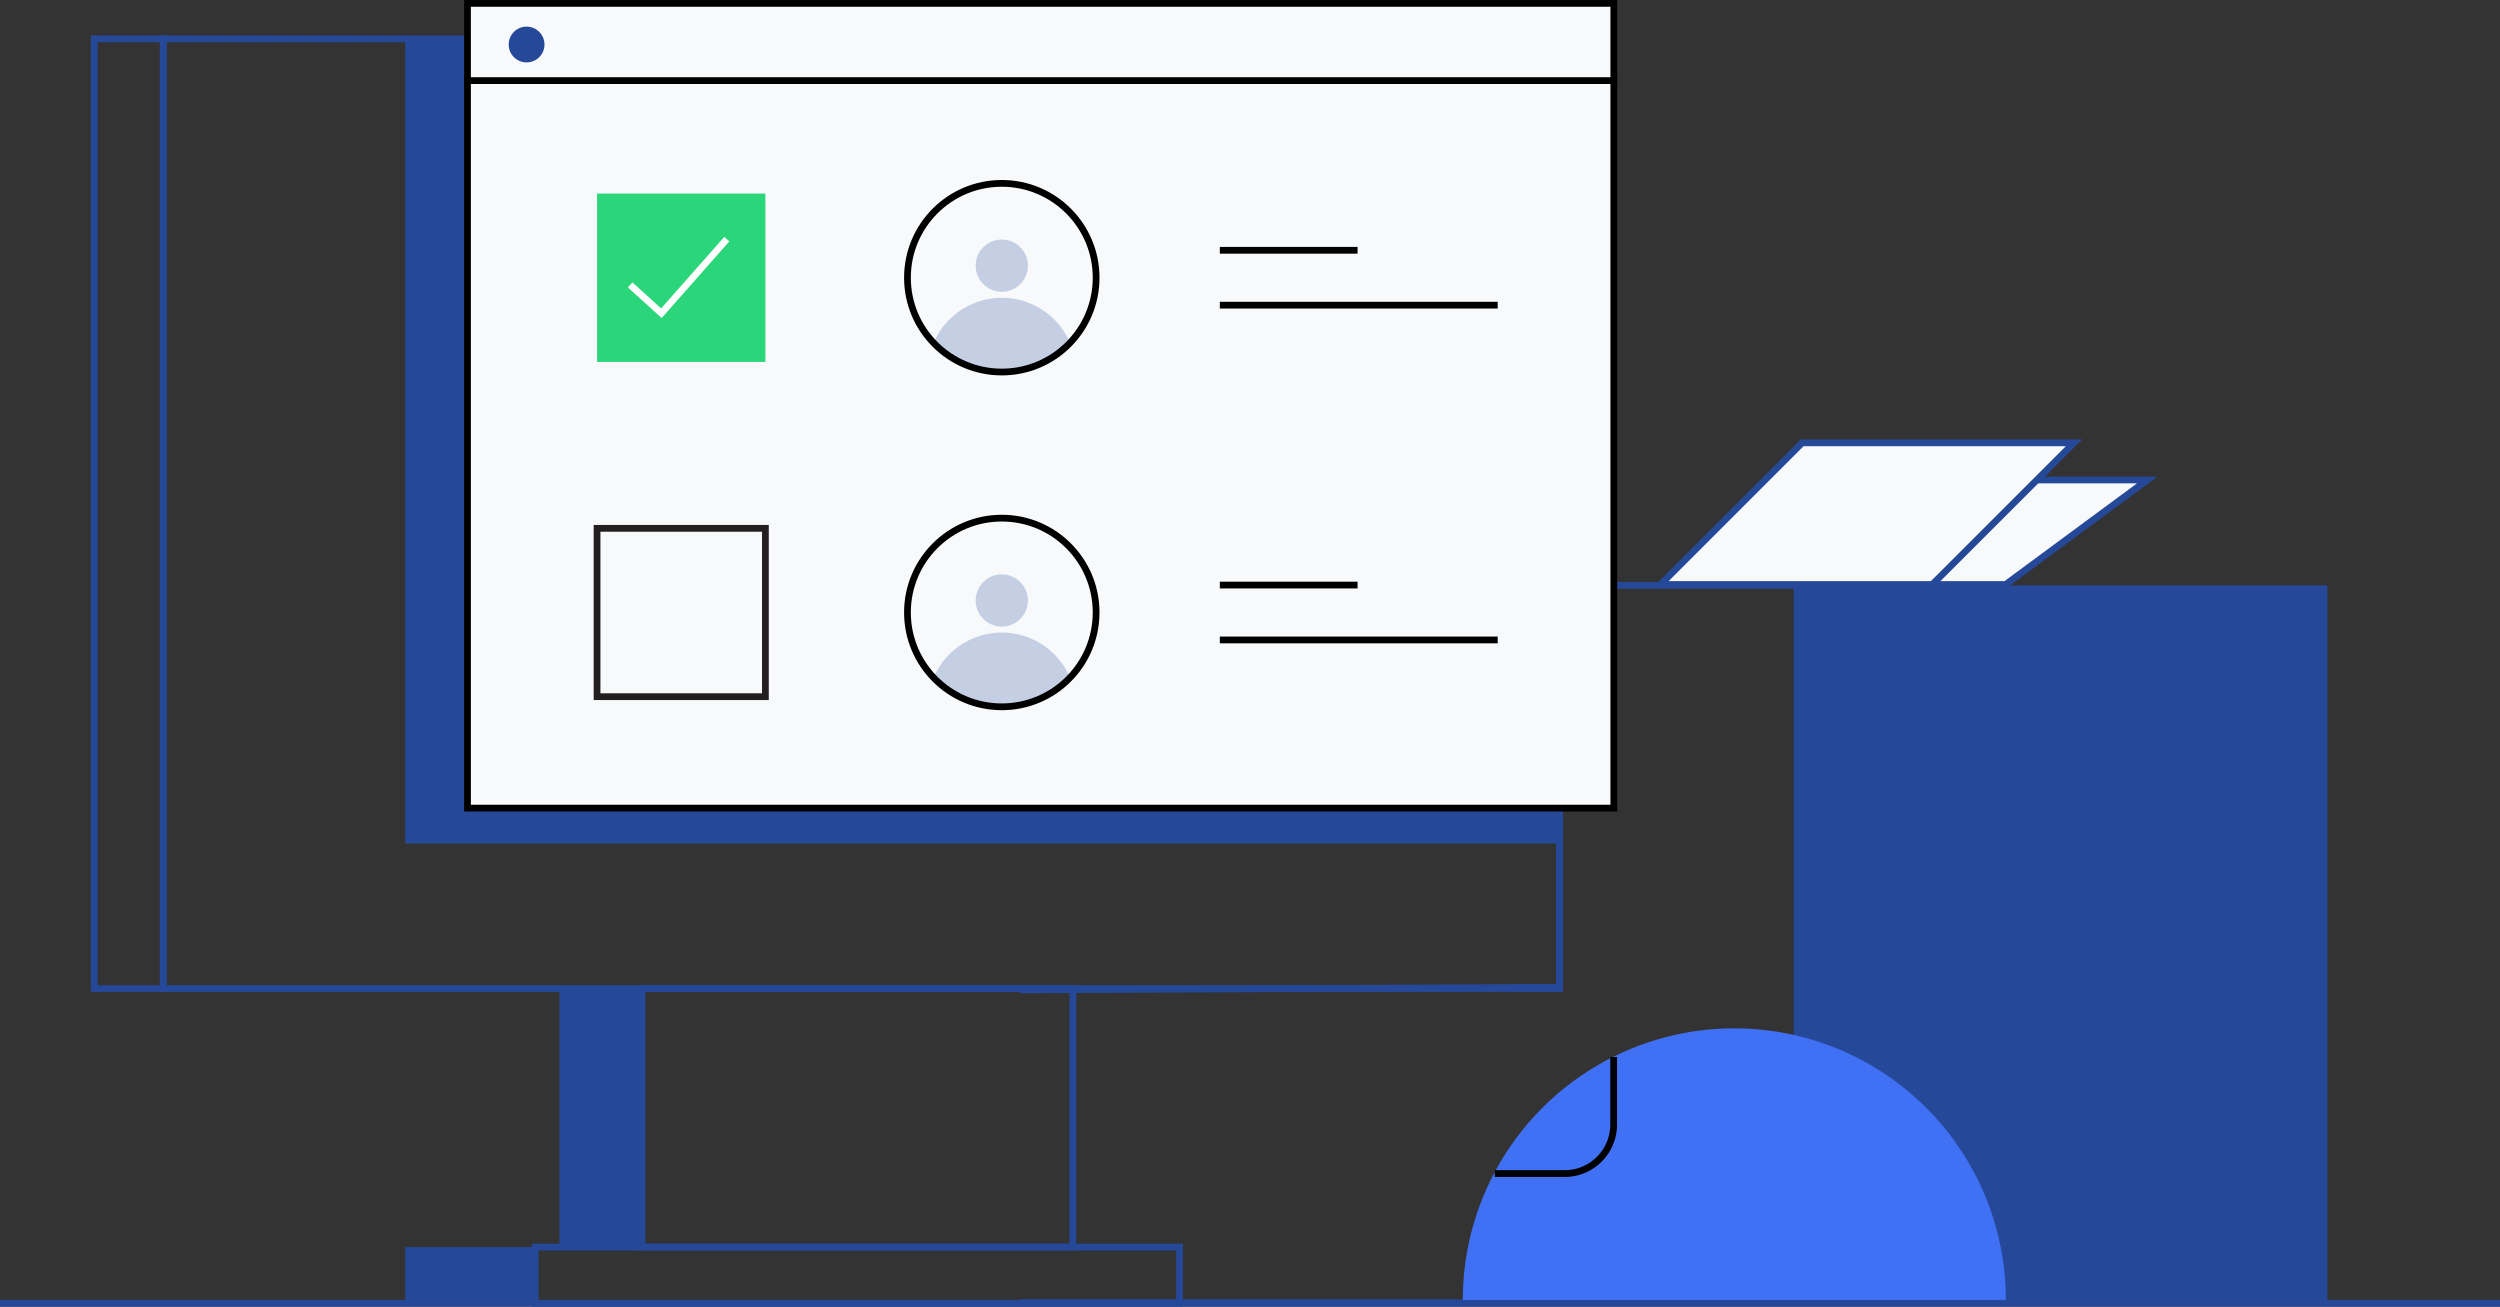 <svg xmlns="http://www.w3.org/2000/svg" viewBox="0 0 444.18 232.16"><rect x="0" y="0" width="444.18" height="232.16" fill="#333333" stroke="none"/><title>Voting submitted</title><g id="Layer_2" data-name="Layer 2"><g id="Layer_1-2" data-name="Layer 1"><polyline points="181.26 175.87 277.09 175.41 277.09 104 319.3 104 319.3 231.44 181.26 231.44" fill="none" stroke="#254898" stroke-miterlimit="10" stroke-width="1.2"/><rect x="319.3" y="104" width="94.21" height="127.44" fill="#254898"/><polygon points="333.21 85.28 308.04 103.85 356.34 103.85 381.51 85.28 333.21 85.28" fill="#f7f9fb" stroke="#254898" stroke-miterlimit="10" stroke-width="1.2"/><polygon points="320.19 78.68 295.02 103.85 343.31 103.85 368.49 78.68 320.19 78.68" fill="#f7f9fb" stroke="#254898" stroke-miterlimit="10" stroke-width="1.2"/><rect x="29.01" y="6.9" width="248.08" height="168.74" fill="none" stroke="#254898" stroke-miterlimit="10" stroke-width="1.2"/><rect x="71.98" y="6.9" width="205.1" height="142.97" fill="#254898"/><rect x="16.74" y="6.9" width="12.27" height="168.74" transform="translate(45.75 182.54) rotate(180)" fill="none" stroke="#254898" stroke-miterlimit="10" stroke-width="1.2"/><rect x="114.05" y="175.64" width="76.57" height="45.93" fill="none" stroke="#254898" stroke-miterlimit="10" stroke-width="1.2"/><rect x="99.39" y="175.64" width="14.65" height="45.93" transform="translate(213.44 397.21) rotate(180)" fill="#254898"/><rect x="95.08" y="221.57" width="114.49" height="9.99" fill="none" stroke="#254898" stroke-miterlimit="10" stroke-width="1.2"/><rect x="71.98" y="221.57" width="23.1" height="9.99" fill="#254898"/><rect x="83.06" y="14.32" width="203.67" height="129.26" fill="#f7f9fb" stroke="#000" stroke-miterlimit="10" stroke-width="1.2"/><rect x="83.06" y="0.6" width="203.67" height="13.72" fill="#f7f9fb" stroke="#000" stroke-miterlimit="10" stroke-width="1.2"/><circle cx="93.56" cy="7.91" r="3.18" fill="#254898"/><rect x="106.08" y="93.87" width="29.91" height="29.91" fill="none" stroke="#231f20" stroke-miterlimit="10" stroke-width="1.2"/><path d="M178,66.1a16.69,16.69,0,0,1-12.12-5.2,13.19,13.19,0,0,1,24.24,0A16.69,16.69,0,0,1,178,66.1Z" fill="#c5cfe4"/><circle cx="177.99" cy="49.34" r="16.76" fill="none" stroke="#000" stroke-miterlimit="10" stroke-width="1.2"/><circle cx="177.99" cy="47.2" r="4.04" fill="#c5cfe4" stroke="#c5cfe4" stroke-miterlimit="10" stroke-width="1.2"/><path d="M178,125.58a16.72,16.72,0,0,1-12.12-5.19,13.18,13.18,0,0,1,24.24,0A16.72,16.72,0,0,1,178,125.58Z" fill="#c5cfe4"/><circle cx="177.99" cy="108.82" r="16.76" fill="none" stroke="#000" stroke-miterlimit="10" stroke-width="1.2"/><circle cx="177.99" cy="106.69" r="4.04" fill="#c5cfe4" stroke="#c5cfe4" stroke-miterlimit="10" stroke-width="1.2"/><line x1="216.73" y1="44.47" x2="241.2" y2="44.47" fill="none" stroke="#000" stroke-miterlimit="10" stroke-width="1.2"/><line x1="216.73" y1="54.22" x2="266.1" y2="54.22" fill="none" stroke="#000" stroke-miterlimit="10" stroke-width="1.2"/><line x1="216.73" y1="103.95" x2="241.2" y2="103.95" fill="none" stroke="#000" stroke-miterlimit="10" stroke-width="1.2"/><line x1="216.73" y1="113.7" x2="266.1" y2="113.7" fill="none" stroke="#000" stroke-miterlimit="10" stroke-width="1.2"/><rect x="106.08" y="34.38" width="29.91" height="29.91" transform="translate(242.07 98.68) rotate(180)" fill="#2bd67b"/><polyline points="111.96 50.62 117.51 55.65 129.13 42.49" fill="none" stroke="#fff" stroke-miterlimit="10" stroke-width="1.2"/><path d="M308.14,182.71A48.24,48.24,0,0,0,259.9,231h96.48A48.24,48.24,0,0,0,308.14,182.71Z" fill="#4070f4"/><path d="M265.58,208.51H278a8.7,8.7,0,0,0,8.7-8.7v-12" fill="none" stroke="#000" stroke-miterlimit="10" stroke-width="1.2"/><line y1="231.56" x2="444.18" y2="231.56" fill="none" stroke="#254898" stroke-miterlimit="10" stroke-width="1.2"/></g></g></svg>